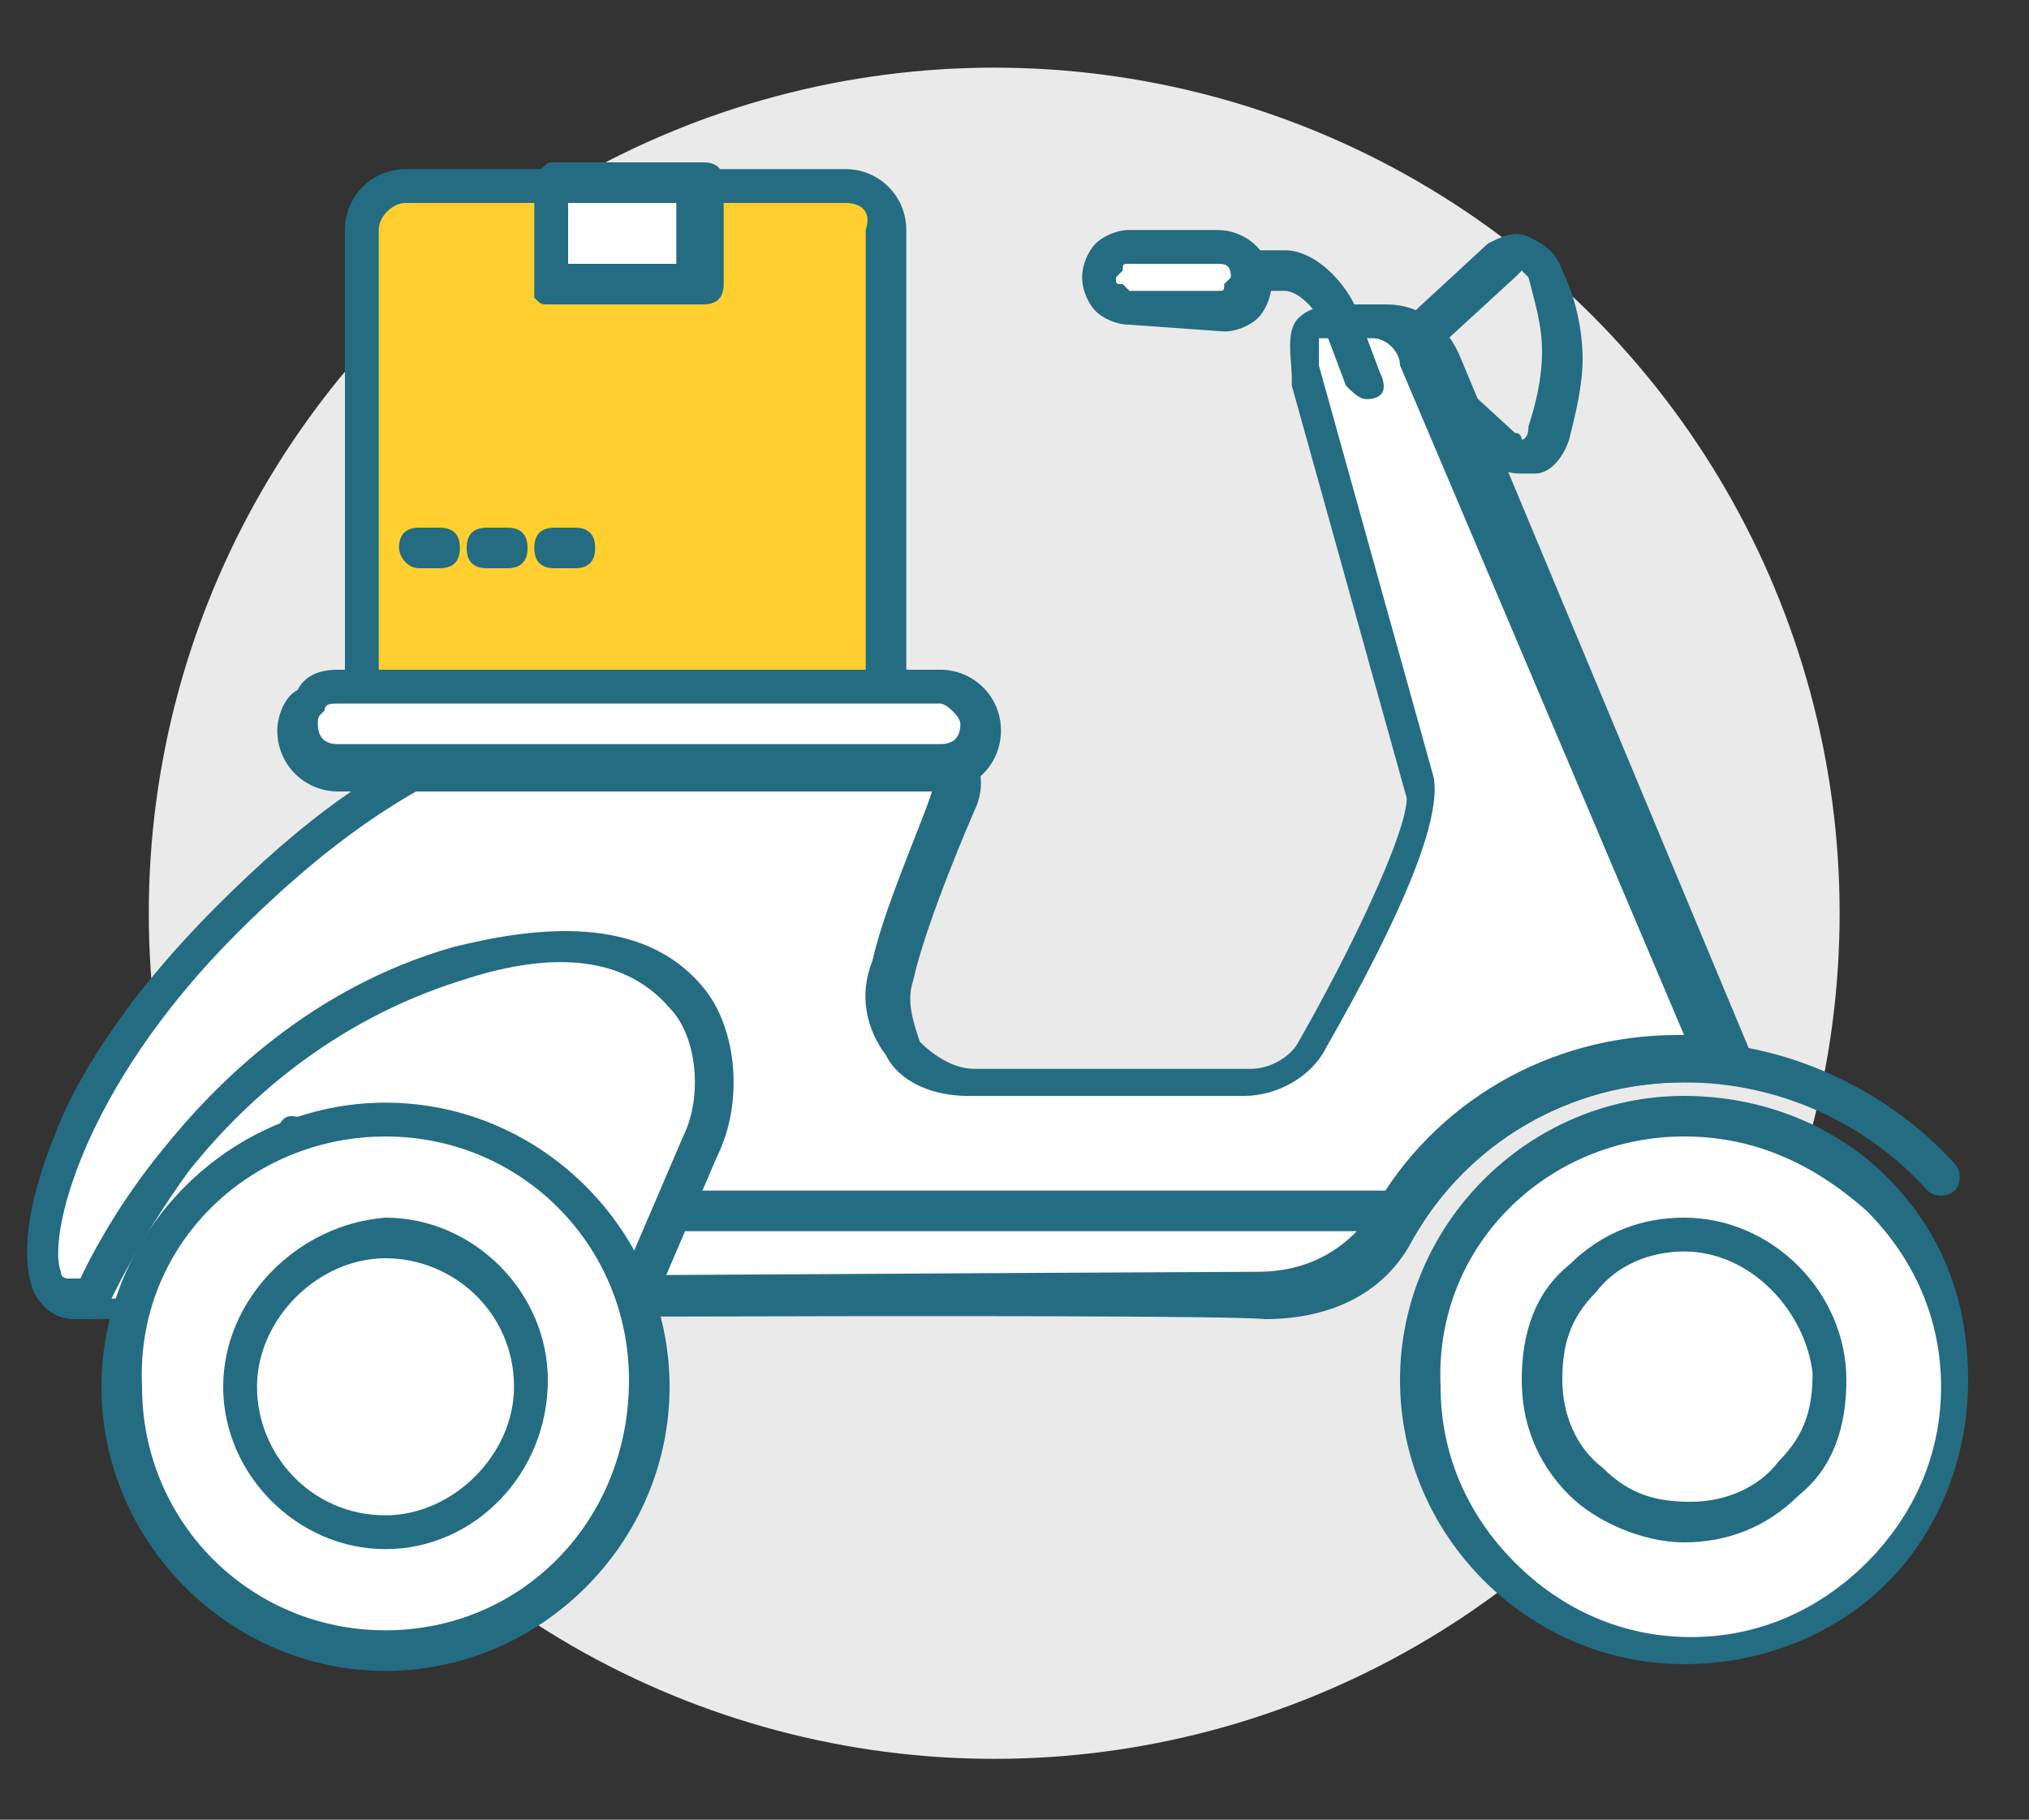 <?xml version="1.0" encoding="utf-8"?>
<!-- Generator: Adobe Illustrator 23.0.6, SVG Export Plug-In . SVG Version: 6.00 Build 0)  -->
<svg version="1.1" id="Layer_1" xmlns="http://www.w3.org/2000/svg" xmlns:xlink="http://www.w3.org/1999/xlink" x="0px" y="0px"
	 viewBox="0 0 30 26.9" style="enable-background:new 0 0 30 26.9;" xml:space="preserve">
<rect x="0" y="0" width="30" height="26.9" fill="#333333" stroke="none"/>
<style type="text/css">
	.st0{fill:#EAEAEA;}
	.st1{fill:#FFCF2F;}
	.st2{fill:#246C81;}
	.st3{fill:#FFFFFF;}
</style>
<g>
	<g>
		<g>
			<g>
				<g>
					<g>
						<circle class="st0" cx="14.7" cy="13.5" r="12.5"/>
					</g>
				</g>
			</g>
		</g>
	</g>
</g>
<g>
	<g>
		<g>
			<g>
				<path class="st1" d="M13.2,3.3c0-0.3-0.3-0.6-0.6-0.6L6,2.7C5.6,2.7,5.3,3,5.3,3.4l0,6.8l7.8,0L13.2,3.3z"/>
				<path class="st2" d="M5.4,10.5c-0.1,0-0.1,0-0.2-0.1c-0.1-0.1-0.1-0.1-0.1-0.2l0-6.8c0-0.5,0.4-0.9,0.9-0.9l6.5,0c0,0,0,0,0,0
					c0.5,0,0.9,0.4,0.9,0.9l0,6.8c0,0.2-0.1,0.3-0.3,0.3L5.4,10.5C5.4,10.5,5.4,10.5,5.4,10.5z M12.5,3C12.5,3,12.5,3,12.5,3L6,3
					C5.8,3,5.6,3.2,5.6,3.4l0,6.6l7.2,0l0-6.6C12.9,3.1,12.7,3,12.5,3z"/>
			</g>
			<g>
				
					<rect x="8.1" y="2.7" transform="matrix(-1 3.490131e-03 -3.490131e-03 -1 18.462 6.907)" class="st3" width="2.2" height="1.5"/>
				<path class="st2" d="M8.1,4.5c-0.1,0-0.1,0-0.2-0.1C7.9,4.4,7.9,4.3,7.9,4.2l0-1.5c0-0.1,0-0.1,0.1-0.2s0.1-0.1,0.2-0.1l2.2,0
					c0,0,0,0,0,0c0.2,0,0.3,0.1,0.3,0.3l0,1.5c0,0.2-0.1,0.3-0.3,0.3L8.1,4.5C8.1,4.5,8.1,4.5,8.1,4.5z M8.4,3l0,0.9l1.6,0L10,3
					L8.4,3z"/>
			</g>
			<g>
				<line class="st3" x1="8.5" y1="8.1" x2="8.2" y2="8.1"/>
				<path class="st2" d="M8.2,8.4c-0.2,0-0.3-0.1-0.3-0.3c0-0.2,0.1-0.3,0.3-0.3l0.3,0c0,0,0,0,0,0c0.2,0,0.3,0.1,0.3,0.3
					c0,0.2-0.1,0.3-0.3,0.3L8.2,8.4C8.2,8.4,8.2,8.4,8.2,8.4z"/>
			</g>
			<g>
				<line class="st3" x1="7.5" y1="8.1" x2="7.2" y2="8.1"/>
				<path class="st2" d="M7.2,8.4c-0.2,0-0.3-0.1-0.3-0.3c0-0.2,0.1-0.3,0.3-0.3l0.3,0c0,0,0,0,0,0c0.2,0,0.3,0.1,0.3,0.3
					c0,0.2-0.1,0.3-0.3,0.3L7.2,8.4C7.2,8.4,7.2,8.4,7.2,8.4z"/>
			</g>
			<g>
				<line class="st3" x1="6.5" y1="8.1" x2="6.2" y2="8.1"/>
				<path class="st2" d="M6.2,8.4C6,8.4,5.9,8.2,5.9,8.1c0-0.2,0.1-0.3,0.3-0.3l0.3,0c0,0,0,0,0,0c0.2,0,0.3,0.1,0.3,0.3
					c0,0.2-0.1,0.3-0.3,0.3L6.2,8.4C6.2,8.4,6.2,8.4,6.2,8.4z"/>
			</g>
		</g>
	</g>
	<g>
		<g>
			<circle class="st3" cx="24.9" cy="20.4" r="3.9"/>
			<path class="st2" d="M24.9,24.6c-2.3,0-4.2-1.9-4.2-4.2c0-2.3,1.9-4.2,4.2-4.2c0,0,0,0,0,0c1.1,0,2.2,0.4,3,1.2
				c0.8,0.8,1.2,1.8,1.2,3l0,0c0,1.1-0.4,2.2-1.2,3C27.1,24.2,26,24.6,24.9,24.6C24.9,24.6,24.9,24.6,24.9,24.6z M24.9,16.8
				C24.9,16.8,24.9,16.8,24.9,16.8c-2,0-3.7,1.6-3.6,3.7c0,1,0.4,1.9,1.1,2.6c0.7,0.7,1.6,1.1,2.6,1.1c0,0,0,0,0,0
				c1,0,1.9-0.4,2.6-1.1c0.7-0.7,1.1-1.6,1.1-2.6l0,0c0-1-0.4-1.9-1.1-2.6C26.7,17.1,25.8,16.8,24.9,16.8z"/>
		</g>
		<g>
			<path class="st2" d="M24.9,22.8c-0.6,0-1.3-0.3-1.7-0.7c-0.5-0.5-0.7-1.1-0.7-1.7c0-0.7,0.2-1.3,0.7-1.7c0.5-0.5,1.1-0.7,1.7-0.7
				c0,0,0,0,0,0c1.3,0,2.4,1.1,2.4,2.4l0,0c0,0.7-0.2,1.3-0.7,1.7C26.1,22.6,25.5,22.8,24.9,22.8C24.9,22.8,24.9,22.8,24.9,22.8z
				 M24.9,18.5C24.9,18.5,24.9,18.5,24.9,18.5c-0.5,0-1,0.2-1.3,0.6c-0.4,0.4-0.5,0.8-0.5,1.3c0,0.5,0.2,1,0.6,1.3
				c0.4,0.4,0.8,0.5,1.3,0.5c0,0,0,0,0,0c0.5,0,1-0.2,1.3-0.6c0.4-0.4,0.5-0.8,0.5-1.3l0,0C26.7,19.4,25.9,18.5,24.9,18.5z"/>
		</g>
		<g>
			<path class="st2" d="M22.5,7c-0.1,0-0.3,0-0.5-0.2c0,0,0,0,0,0l-1.3-1.2c0,0,0,0,0,0c-0.2-0.2-0.2-0.6,0-0.8c0,0,0,0,0,0L22,3.6
				c0,0,0,0,0,0c0.2-0.1,0.4-0.2,0.6-0.1c0.2,0.1,0.4,0.2,0.5,0.5c0.2,0.4,0.3,0.9,0.3,1.3c0,0.4-0.1,0.8-0.2,1.2
				c-0.1,0.3-0.3,0.5-0.5,0.5C22.7,7,22.6,7,22.5,7z M22.4,6.4c0.1,0,0.1,0.1,0.1,0.1l0,0c0,0,0.1,0,0.1-0.2
				c0.1-0.3,0.2-0.7,0.2-1.1c0-0.4-0.1-0.7-0.2-1.1C22.5,4,22.5,4,22.5,4c0,0,0,0-0.1,0.1l-1.2,1.1c0,0,0,0.1,0,0.1L22.4,6.4z"/>
		</g>
		<g>
			<path class="st3" d="M24.8,15.7c0.2,0,0.4,0,0.6,0l0,0L21,5.4C21,5,20.6,4.8,20.3,4.8l-0.7,0c-0.5,0-0.5,0.3-0.4,0.8l1.8,6.1
				c0.1,0.7-1,2.8-1.6,3.8c-0.2,0.3-0.6,0.6-1,0.6l-4.1,0c-0.9,0-1.4-0.7-1.2-1.6c0.3-0.9,0.9-2.5,0.9-2.5c0.3-0.9-0.7-1.6-1.5-1.6
				c0,0-0.4,0-1.8,0c-2.7,0-4.8,0.8-7.3,3.3c-2.9,2.9-3.1,5.6-2.3,5.6c0,0,16.7-0.1,17.6-0.1c0.8,0,1.5-0.4,1.9-1
				C21.4,16.7,23,15.7,24.8,15.7z"/>
			<path class="st2" d="M1.1,19.5c-0.3,0-0.5-0.2-0.6-0.4c-0.2-0.5-0.1-1.3,0.3-2.3c0.3-0.8,1-2,2.4-3.4c1.3-1.3,2.4-2.1,3.7-2.6
				c1.1-0.5,2.4-0.7,3.8-0.7c1.4,0,1.8,0,1.9,0c0.6,0,1.2,0.3,1.6,0.7c0.3,0.4,0.4,0.8,0.2,1.2c0,0,0,0,0,0c0,0-0.7,1.6-0.9,2.5
				c-0.1,0.3,0,0.6,0.1,0.9c0.2,0.2,0.5,0.4,0.8,0.4c0,0,0,0,0,0l4.1,0c0.3,0,0.6-0.2,0.7-0.4c0.8-1.4,1.6-3.1,1.6-3.6l-1.7-6.1
				c0,0,0,0,0-0.1c0-0.3-0.1-0.7,0.1-0.9c0.1-0.1,0.3-0.2,0.6-0.2l0.7,0c0,0,0,0,0,0c0.5,0,0.9,0.3,1.1,0.8l4.3,10.3
				c0,0.1,0,0.2,0,0.3C25.6,16,25.5,16,25.4,16c-0.2,0-0.4,0-0.5,0l0,0c-1.7,0-3.2,0.9-4,2.3c-0.4,0.8-1.2,1.2-2.2,1.2
				C17.8,19.4,1.1,19.5,1.1,19.5C1.1,19.5,1.1,19.5,1.1,19.5z M11.6,10.6c-0.3,0-0.6,0-1,0c-2.8,0-4.8,0.9-7.1,3.2
				c-2.3,2.3-2.8,4.5-2.6,5c0,0.1,0.1,0.1,0.1,0.1c0,0,16.7-0.1,17.6-0.1c0.7,0,1.3-0.3,1.7-0.9c0.9-1.6,2.6-2.6,4.5-2.6h0
				c0,0,0.1,0,0.1,0l-4.2-9.9c0,0,0,0,0,0C20.7,5.2,20.5,5,20.3,5c0,0,0,0,0,0l-0.7,0c-0.1,0-0.1,0-0.1,0c0,0,0,0.3,0,0.4l1.7,6.1
				c0,0,0,0,0,0c0.1,0.6-0.4,1.9-1.6,4c-0.2,0.4-0.7,0.7-1.2,0.7l-4.1,0c0,0,0,0,0,0c-0.5,0-1-0.2-1.2-0.6c-0.3-0.4-0.4-0.9-0.2-1.4
				c0.2-0.9,0.9-2.4,0.9-2.6c0.1-0.2,0-0.5-0.1-0.7c-0.2-0.3-0.7-0.5-1.1-0.5c0,0,0,0,0,0C12.5,10.6,12.3,10.6,11.6,10.6z"/>
		</g>
		<g>
			<path class="st3" d="M5,11.4l8.9,0c0.3,0,0.6-0.3,0.6-0.6l0,0c0-0.3-0.3-0.6-0.6-0.6l-8.9,0c-0.3,0-0.6,0.3-0.6,0.6l0,0
				C4.4,11.1,4.7,11.4,5,11.4z"/>
			<path class="st2" d="M5,11.7c-0.5,0-0.9-0.4-0.9-0.9c0-0.2,0.1-0.5,0.3-0.6C4.5,10,4.7,9.9,5,9.9l8.9,0c0,0,0,0,0,0
				c0.5,0,0.9,0.4,0.9,0.9c0,0.5-0.4,0.9-0.9,0.9L5,11.7L5,11.7C5,11.7,5,11.7,5,11.7z M5,11.4L5,11.4L5,11.4z M13.9,10.4
				C13.9,10.4,13.9,10.4,13.9,10.4l-8.9,0c-0.1,0-0.2,0-0.2,0.1c-0.1,0.1-0.1,0.1-0.1,0.2c0,0.2,0.1,0.3,0.3,0.3l8.9,0
				c0.2,0,0.3-0.1,0.3-0.3C14.2,10.6,14,10.4,13.9,10.4z"/>
		</g>
		<g>
			<path class="st2" d="M20.6,18.4c0,0-0.1,0-0.1,0c-0.1-0.1-0.2-0.2-0.1-0.4c0.9-1.6,2.6-2.6,4.5-2.6c0,0,0,0,0,0
				c1.5,0,3,0.7,4,1.8c0.1,0.1,0.1,0.3,0,0.4c-0.1,0.1-0.3,0.1-0.4,0c-0.9-1-2.2-1.6-3.6-1.6c0,0,0,0,0,0c-1.7,0-3.2,0.9-4,2.3
				C20.8,18.4,20.7,18.4,20.6,18.4z"/>
		</g>
		<g>
			<path class="st3" d="M1.4,19.2c0,0,1.6-3.8,5.4-4.9c1.9-0.6,2.9-0.1,3.4,0.5c0.4,0.6,0.5,1.6,0.2,2.2l-0.9,2.1"/>
			<path class="st2" d="M1.4,19.5c0,0-0.1,0-0.1,0c-0.1-0.1-0.2-0.2-0.2-0.4c0,0,0.4-1,1.3-2.1c0.8-1,2.2-2.4,4.3-3
				c1.2-0.3,2.8-0.5,3.7,0.6c0.5,0.6,0.6,1.7,0.2,2.5l-0.9,2.1c-0.1,0.1-0.2,0.2-0.4,0.1c-0.1-0.1-0.2-0.2-0.1-0.4l0.9-2.1
				c0.3-0.6,0.2-1.5-0.2-1.9c-0.6-0.7-1.6-0.9-3.1-0.4c-1.9,0.6-3.2,1.8-4,2.8c-0.8,1.1-1.2,2-1.2,2C1.6,19.4,1.5,19.5,1.4,19.5z"/>
		</g>
		<g>
			<line class="st3" x1="4.4" y1="16.7" x2="4.7" y2="18.1"/>
			<path class="st2" d="M4.7,18.4c-0.1,0-0.3-0.1-0.3-0.2l-0.3-1.4c0-0.2,0.1-0.3,0.2-0.3c0.2,0,0.3,0.1,0.3,0.2L4.9,18
				C5,18.2,4.9,18.3,4.7,18.4C4.7,18.4,4.7,18.4,4.7,18.4z"/>
		</g>
		<g>
			<line class="st3" x1="3.7" y1="17.3" x2="3.8" y2="18.2"/>
			<path class="st2" d="M3.8,18.5c-0.1,0-0.3-0.1-0.3-0.2l-0.2-0.8c0-0.2,0.1-0.3,0.2-0.3c0.2,0,0.3,0.1,0.3,0.2l0.2,0.8
				C4.1,18.3,4,18.4,3.8,18.5C3.9,18.5,3.9,18.5,3.8,18.5z"/>
		</g>
		<g>
			<line class="st3" x1="3" y1="17.9" x2="3.1" y2="18.5"/>
			<path class="st2" d="M3.1,18.7c-0.1,0-0.3-0.1-0.3-0.2L2.7,18c0-0.2,0.1-0.3,0.2-0.3c0.2,0,0.3,0.1,0.3,0.2l0.1,0.6
				C3.4,18.6,3.3,18.7,3.1,18.7C3.1,18.7,3.1,18.7,3.1,18.7z"/>
		</g>
		<g>
			<path class="st2" d="M20.2,5.9c-0.1,0-0.2-0.1-0.3-0.2l-0.3-0.8c-0.1-0.3-0.4-0.6-0.6-0.6c0,0,0,0,0,0l-1.3,0c0,0,0,0,0,0
				c-0.2,0-0.3-0.1-0.3-0.3c0-0.2,0.1-0.3,0.3-0.3l1.3,0c0,0,0,0,0,0c0.5,0,1,0.6,1.1,1l0.3,0.8C20.5,5.7,20.5,5.9,20.2,5.9
				C20.3,5.9,20.3,5.9,20.2,5.9z"/>
		</g>
		<g>
			<path class="st3" d="M18,4.5l-1.3,0c-0.3,0-0.5-0.2-0.5-0.5l0,0c0-0.3,0.2-0.5,0.5-0.5l1.3,0c0.3,0,0.5,0.2,0.5,0.5l0,0
				C18.4,4.3,18.2,4.5,18,4.5z"/>
			<path class="st2" d="M16.7,4.8c-0.2,0-0.4-0.1-0.5-0.2c-0.1-0.1-0.2-0.3-0.2-0.5c0-0.2,0.1-0.4,0.2-0.5c0.1-0.1,0.3-0.2,0.5-0.2
				l1.3,0c0.4,0,0.8,0.3,0.8,0.8c0,0.2-0.1,0.4-0.2,0.5c-0.1,0.1-0.3,0.2-0.5,0.2L16.7,4.8C16.7,4.8,16.7,4.8,16.7,4.8z M18,3.9
				C18,3.9,18,3.9,18,3.9l-1.3,0c-0.1,0-0.1,0-0.1,0.1c0,0-0.1,0.1-0.1,0.1c0,0.1,0,0.1,0.1,0.1c0,0,0.1,0.1,0.1,0.1c0,0,0,0,0,0
				l1.3,0l0,0c0.1,0,0.1,0,0.1-0.1c0,0,0.1-0.1,0.1-0.1C18.2,3.9,18.1,3.9,18,3.9z"/>
		</g>
		<g>
			<line class="st3" x1="10" y1="17.9" x2="20.7" y2="17.8"/>
			<path class="st2" d="M10,18.2c-0.2,0-0.3-0.1-0.3-0.3c0-0.2,0.1-0.3,0.3-0.3l10.7,0c0,0,0,0,0,0c0.2,0,0.3,0.1,0.3,0.3
				c0,0.2-0.1,0.3-0.3,0.3L10,18.2C10,18.2,10,18.2,10,18.2z"/>
		</g>
		<g>
			<circle class="st3" cx="5.7" cy="20.5" r="3.9"/>
			<path class="st2" d="M5.7,24.7c-2.3,0-4.2-1.9-4.2-4.2c0-2.3,1.9-4.2,4.2-4.2c0,0,0,0,0,0c2.3,0,4.2,1.9,4.2,4.2
				C9.9,22.8,8,24.7,5.7,24.7C5.7,24.7,5.7,24.7,5.7,24.7z M5.7,16.8C5.7,16.8,5.7,16.8,5.7,16.8c-2,0-3.7,1.6-3.6,3.7
				c0,2,1.6,3.6,3.6,3.6c0,0,0,0,0,0c2,0,3.6-1.6,3.6-3.7C9.3,18.4,7.7,16.8,5.7,16.8z"/>
		</g>
		<g>
			<path class="st2" d="M5.7,22.9c-1.3,0-2.4-1.1-2.4-2.4c0-1.3,1.1-2.4,2.4-2.5c0,0,0,0,0,0c1.3,0,2.4,1.1,2.4,2.4
				C8.1,21.8,7,22.9,5.7,22.9C5.7,22.9,5.7,22.9,5.7,22.9z M5.7,18.6C5.7,18.6,5.7,18.6,5.7,18.6c-1,0-1.9,0.9-1.9,1.9
				c0,1,0.8,1.9,1.9,1.9c0,0,0,0,0,0c1,0,1.9-0.9,1.9-1.9C7.6,19.4,6.7,18.6,5.7,18.6z"/>
		</g>
	</g>
</g>
</svg>

